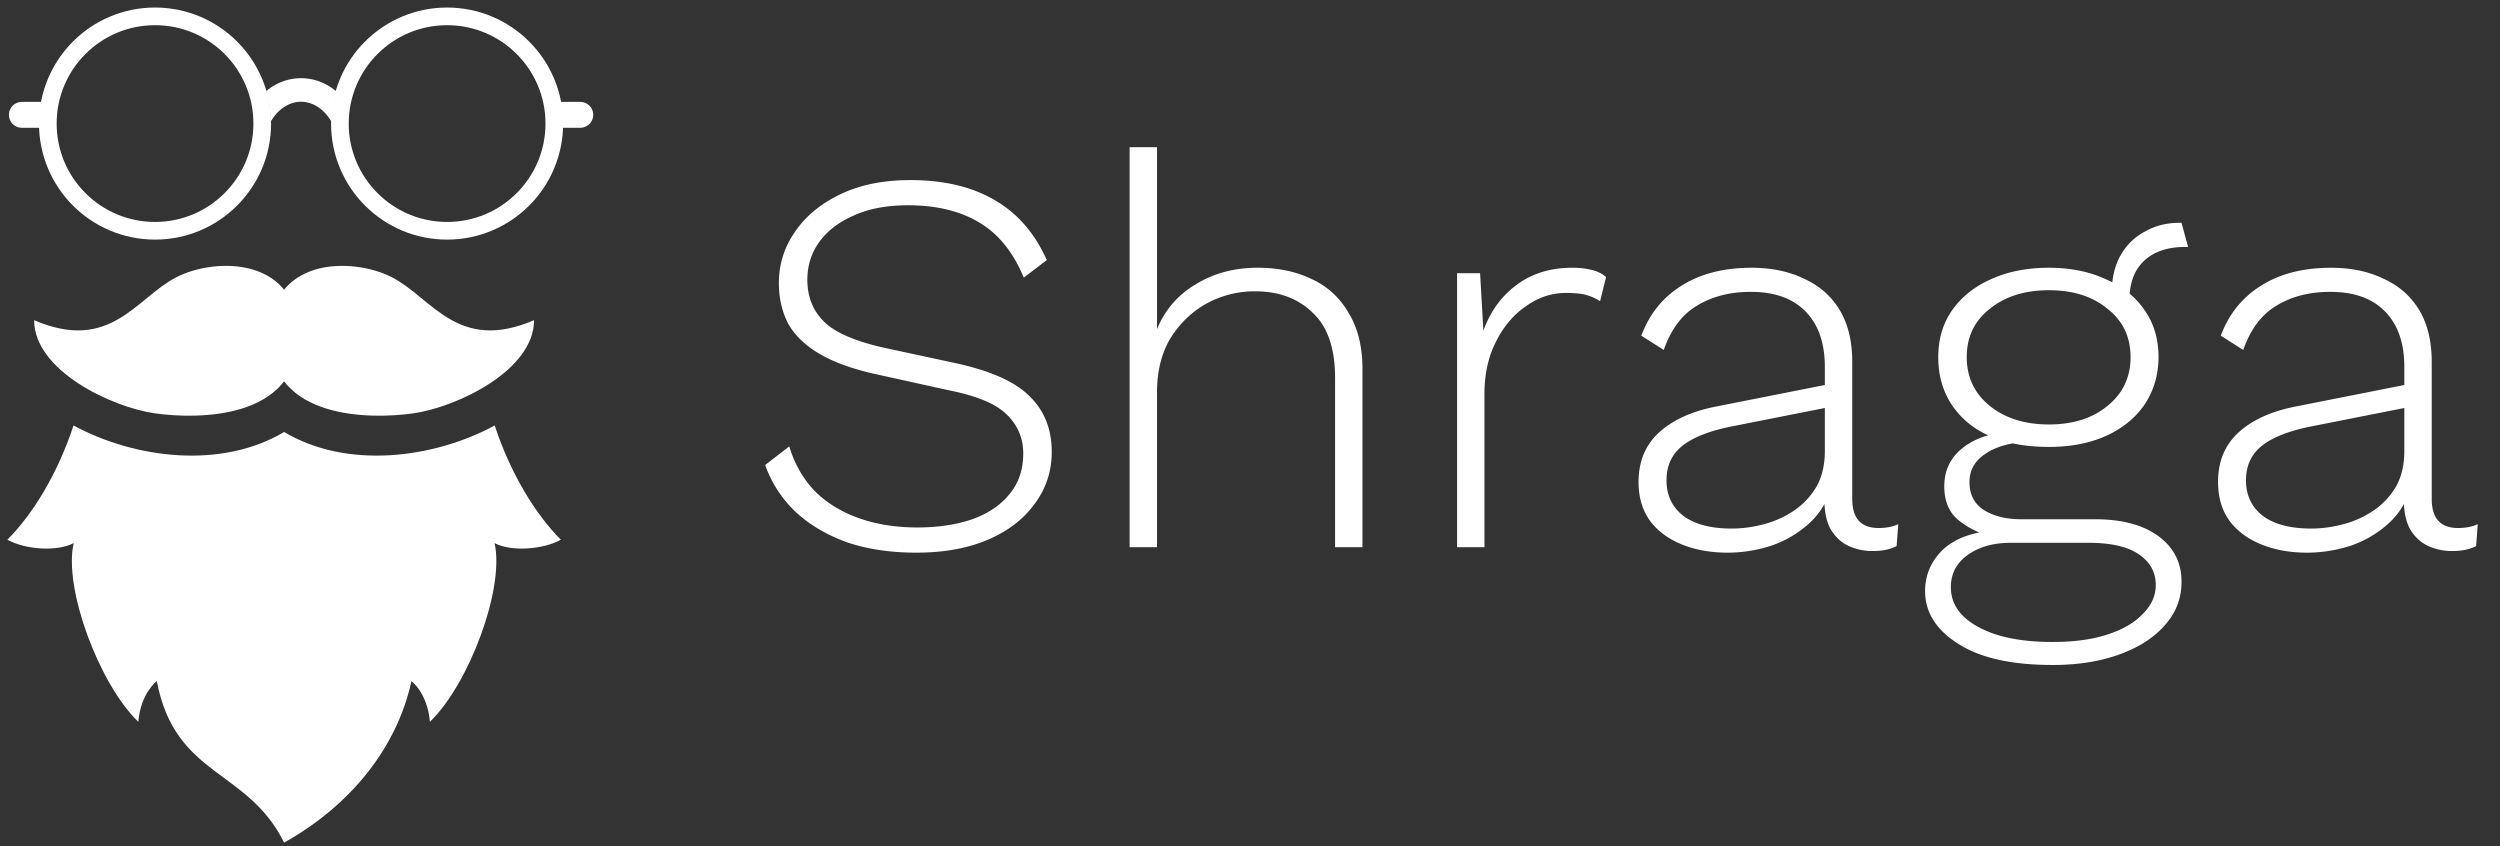 <svg xmlns="http://www.w3.org/2000/svg" width="257" height="87" fill="none" viewBox="0 0 257 87" class="logo_src-components-HomepageHero-styles-module" role="img"><rect x="0" y="0" width="257" height="87" fill="#333333" stroke="none"/><path fill="#FFFFFF" d="M93.586 18.513q5.126 0 8.617 2.027 3.549 2.028 5.408 6.196l-2.366 1.802q-1.634-3.942-4.619-5.688-2.928-1.746-7.266-1.747-3.323 0-5.632 1.07-2.31 1.015-3.549 2.76-1.183 1.69-1.183 3.83 0 2.592 1.69 4.281 1.69 1.69 6.196 2.704l7.322 1.577q5.464 1.183 7.66 3.436 2.254 2.197 2.254 5.689 0 3.042-1.803 5.407-1.746 2.366-4.844 3.661-3.097 1.296-7.266 1.296-3.999 0-7.153-1.07-3.098-1.127-5.239-3.098a12.3 12.3 0 0 1-3.154-4.844l2.479-1.915q.788 2.647 2.59 4.562 1.86 1.86 4.563 2.816 2.703.958 6.027.958 3.154 0 5.632-.845 2.479-.9 3.83-2.591 1.409-1.69 1.409-4.168 0-2.365-1.69-4-1.634-1.632-5.858-2.477l-7.66-1.69q-3.549-.788-5.745-2.084t-3.211-3.098q-.958-1.86-.958-4.168 0-2.872 1.634-5.239 1.633-2.422 4.675-3.886t7.21-1.464m22.538 37.738V15.133h2.816v18.7q1.239-2.985 3.999-4.619 2.76-1.69 6.365-1.69 3.154 0 5.576 1.183 2.423 1.127 3.774 3.493 1.408 2.31 1.408 5.745V56.25h-2.816V38.846q0-4.562-2.31-6.703-2.253-2.196-5.914-2.196a10.3 10.3 0 0 0-4.956 1.239q-2.254 1.24-3.718 3.548-1.408 2.31-1.408 5.633V56.25zm33.663 0V28.088h2.366l.338 5.914q1.07-2.985 3.435-4.731t5.689-1.746a8.4 8.4 0 0 1 2.028.225q.901.225 1.464.732l-.619 2.479a5.5 5.5 0 0 0-1.352-.62q-.732-.225-2.197-.225-2.14 0-4.055 1.351-1.915 1.296-3.098 3.662-1.183 2.31-1.183 5.35v15.772zm37.807-18.531q0-3.661-1.971-5.69-1.971-2.027-5.632-2.027-3.211 0-5.52 1.408-2.31 1.352-3.436 4.562l-2.31-1.464q1.24-3.323 4.112-5.126 2.93-1.858 7.21-1.858 3.098 0 5.407 1.126 2.366 1.071 3.661 3.21 1.296 2.141 1.296 5.352v14.081q0 2.985 2.703 2.985 1.184 0 2.028-.394l-.169 2.253q-.957.507-2.478.507a5.8 5.8 0 0 1-2.422-.507q-1.127-.507-1.859-1.69-.676-1.182-.676-3.21v-1.521l.789-.056q-.507 2.421-2.253 4.055a11.1 11.1 0 0 1-3.943 2.366 14.5 14.5 0 0 1-4.506.732q-2.648 0-4.731-.845-2.085-.844-3.267-2.422-1.183-1.633-1.183-4 0-3.153 2.084-5.068 2.14-1.972 5.97-2.704l11.66-2.31v2.366l-10.251 2.028q-3.324.676-4.957 1.971-1.634 1.296-1.634 3.549 0 2.31 1.747 3.661 1.746 1.296 4.956 1.296 1.634 0 3.323-.451 1.69-.45 3.098-1.408a7.64 7.64 0 0 0 2.31-2.478q.844-1.521.844-3.662zm36.667-14.814.676 2.478h-.282q-2.76 0-4.281 1.465-1.464 1.408-1.464 3.999l-1.803-.901q0-2.14.901-3.718a6.15 6.15 0 0 1 2.479-2.422q1.577-.9 3.548-.901h.226m-8.9 30.472q4.168 0 6.534 1.746t2.366 4.675q0 2.591-1.746 4.506-1.69 1.915-4.675 2.985-2.986 1.07-6.816 1.07-6.364 0-9.744-2.196-3.38-2.141-3.38-5.407 0-2.367 1.69-4.112 1.746-1.746 5.069-2.084l-.225.507a8.5 8.5 0 0 1-3.211-1.69q-1.351-1.182-1.351-3.38 0-2.365 1.746-3.83 1.802-1.521 4.731-1.746l2.985 1.014h-1.182q-2.591.17-4.169 1.296-1.52 1.07-1.52 2.816 0 1.915 1.464 2.872 1.521.958 3.83.958zm-4.337 12.617q3.324 0 5.689-.789 2.366-.788 3.605-2.14 1.295-1.296 1.295-2.929 0-1.971-1.746-3.154-1.69-1.183-5.182-1.183h-7.998q-2.647 0-4.393 1.24-1.746 1.238-1.746 3.322 0 2.535 2.76 4.056 2.816 1.577 7.716 1.577m-.394-38.47q3.323 0 5.858 1.183 2.59 1.125 3.999 3.21 1.408 2.028 1.408 4.788 0 2.703-1.408 4.844-1.408 2.084-3.999 3.267-2.535 1.126-5.858 1.126-5.35 0-8.393-2.535-2.985-2.59-2.985-6.702 0-2.76 1.408-4.788 1.466-2.085 3.999-3.21 2.592-1.184 5.971-1.183m0 2.309q-3.717 0-6.083 1.915-2.366 1.859-2.366 4.957t2.366 5.013 6.083 1.915 6.027-1.915q2.365-1.916 2.365-5.013 0-3.099-2.365-4.957-2.31-1.915-6.027-1.915m36.535 7.885q0-3.66-1.971-5.688t-5.633-2.028q-3.21 0-5.52 1.408-2.308 1.352-3.435 4.562l-2.31-1.464q1.24-3.323 4.112-5.126 2.93-1.858 7.21-1.858 3.097 0 5.407 1.126 2.365 1.071 3.661 3.21 1.296 2.141 1.296 5.352v14.081q0 2.985 2.703 2.985 1.184 0 2.028-.394l-.169 2.253q-.958.507-2.478.507a5.8 5.8 0 0 1-2.422-.507q-1.127-.507-1.859-1.69-.676-1.182-.676-3.21v-1.521l.788-.056q-.505 2.421-2.253 4.055a11.1 11.1 0 0 1-3.942 2.366 14.5 14.5 0 0 1-4.506.732q-2.647 0-4.732-.845-2.084-.844-3.267-2.422-1.182-1.633-1.182-4 0-3.153 2.084-5.068 2.14-1.972 5.97-2.704l11.66-2.31v2.366l-10.252 2.028q-3.322.676-4.956 1.971-1.634 1.296-1.634 3.549 0 2.31 1.746 3.661 1.746 1.296 4.957 1.296 1.634 0 3.323-.451 1.69-.45 3.098-1.408a7.6 7.6 0 0 0 2.309-2.478q.846-1.521.845-3.662z"></path><path fill="#FFFFFF" d="M.756 55.483c1.86 1.033 5.166 1.24 6.82.345-1.073 4.62 2.616 14.502 6.642 18.372.261-2.98 1.898-4.183 1.898-4.183 1.907 9.931 9.322 8.968 13.09 16.604 6.856-3.836 11.604-9.773 13.09-16.604 0 0 1.637 1.202 1.899 4.183 4.026-3.87 7.714-13.753 6.642-18.372 1.653.895 4.96.688 6.82-.345-2.575-2.575-5.15-6.733-6.803-11.744-6.362 3.436-15.234 4.503-21.648.666-6.413 3.837-15.285 2.77-21.648-.666-1.652 5.011-4.227 9.17-6.802 11.744M18.113 28.507c-4.133 2.135-6.75 7.783-14.603 4.408 0 5.166 7.922 8.935 12.399 9.575s14.534.62 14.74-7.715c.207-8.335-8.403-8.404-12.536-6.268"></path><path fill="#FFFFFF" d="M40.298 28.507c4.133 2.135 6.75 7.783 14.603 4.408 0 5.166-7.922 8.935-12.399 9.575s-14.534.62-14.74-7.715c-.207-8.335 8.403-8.404 12.536-6.268"></path><circle cx="45.962" cy="12.703" r="11.021" stroke="#FFFFFF" stroke-width="1.815"></circle><path stroke="#FFFFFF" stroke-linecap="round" stroke-width="2.662" d="M59.653 11.806h-2.221"></path><circle cx="11.021" cy="11.021" r="11.021" stroke="#FFFFFF" stroke-width="1.815" transform="matrix(-1 0 0 1 26.958 1.681)"></circle><path stroke="#FFFFFF" stroke-linecap="round" stroke-width="2.662" d="M2.247 11.806h2.22"></path><path fill="#FFFFFF" d="M27.815 12.535a11.9 11.9 0 0 0-.471-3.16c1-.828 2.231-1.335 3.605-1.335 1.38 0 2.617.512 3.62 1.347a11.9 11.9 0 0 0-.47 3.178c-.749-1.349-1.941-2.105-3.15-2.105-1.2 0-2.383.745-3.134 2.075"></path></svg>